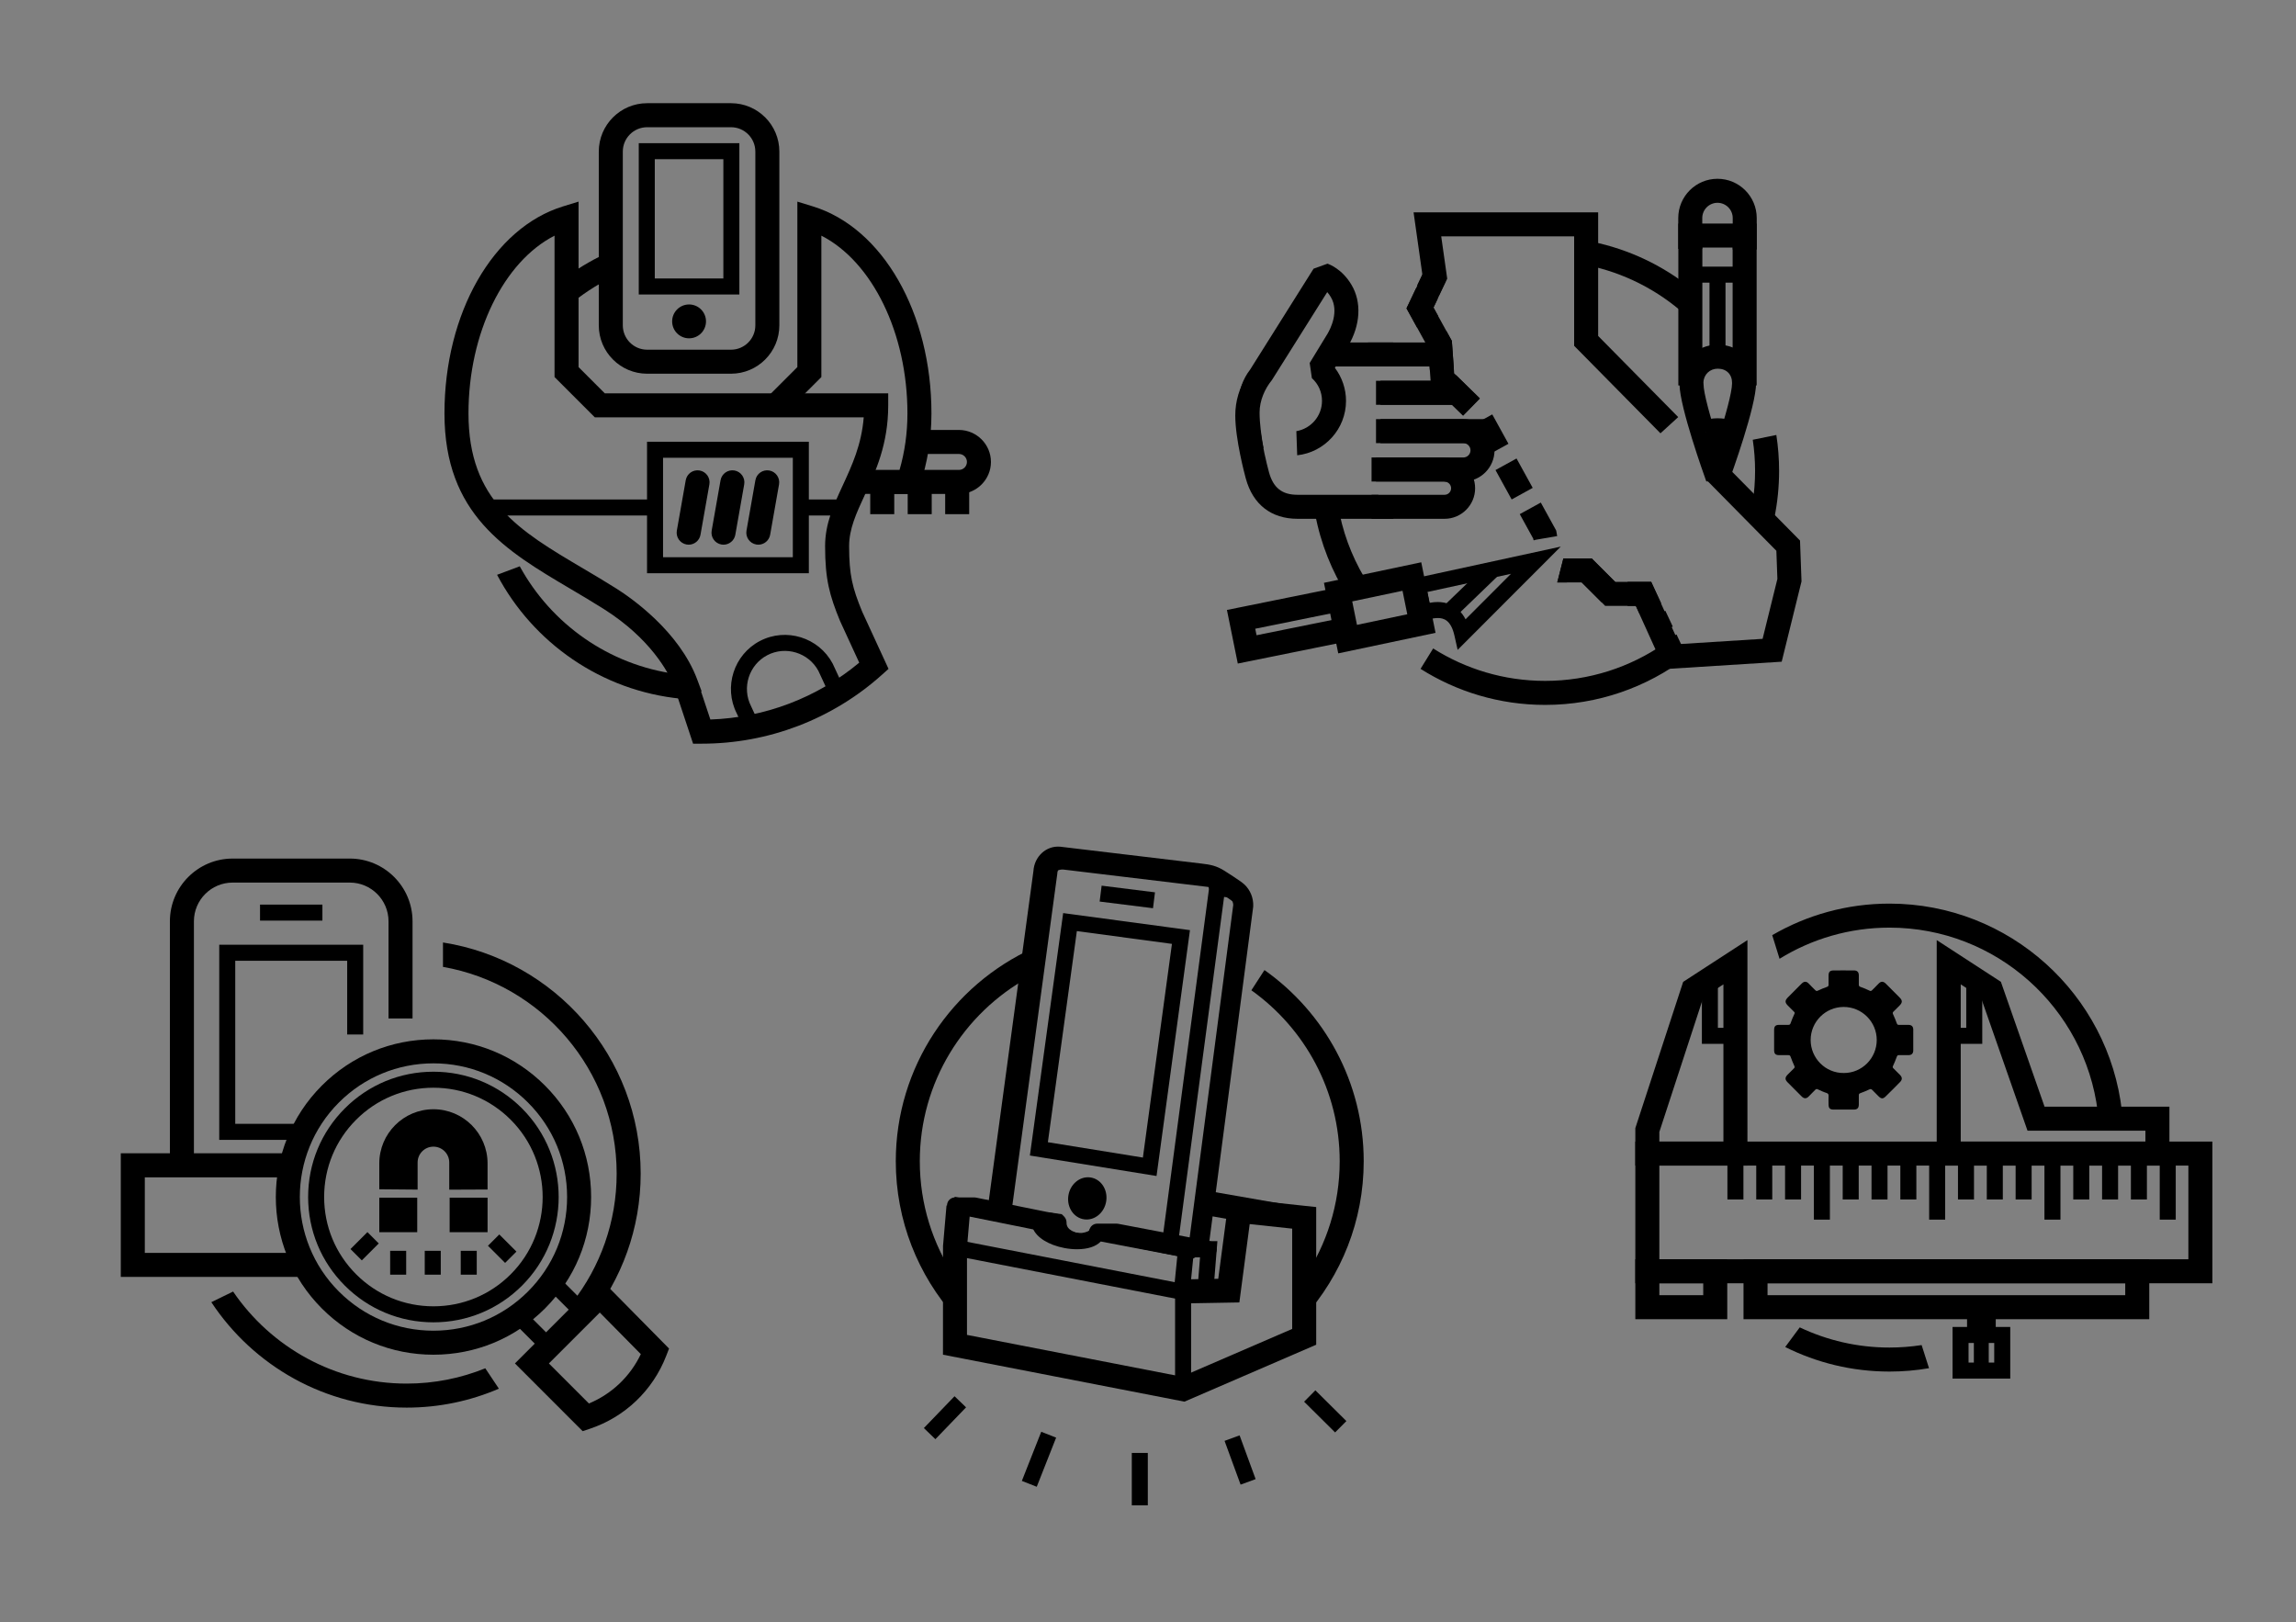 <?xml version="1.0" encoding="utf-8"?>
<!-- Generator: Adobe Illustrator 16.0.4, SVG Export Plug-In . SVG Version: 6.00 Build 0)  -->
<!DOCTYPE svg PUBLIC "-//W3C//DTD SVG 1.1//EN" "http://www.w3.org/Graphics/SVG/1.1/DTD/svg11.dtd">
<svg version="1.1" id="Layer_1" xmlns="http://www.w3.org/2000/svg" xmlns:xlink="http://www.w3.org/1999/xlink" x="0px" y="0px"
	 width="829.459px" height="585.98px" viewBox="0 0 829.459 585.98" enable-background="new 0 0 829.459 585.98"
	 xml:space="preserve">
<rect x="0" y="0" width="829.459" height="585.98" fill="#808080" stroke="none"/>
<g>
	<g>
		<path d="M175.317,494.278c-8.775,3.556-18.351,5.532-28.386,5.532c-26.043,0-49.058-13.198-62.721-33.253l-7.866,3.842
			c15.132,22.928,41.121,38.088,70.587,38.088c11.817,0,23.074-2.442,33.298-6.842L175.317,494.278z"/>
		<path d="M222.776,423.964c0,17.484-5.953,33.6-15.929,46.439l6.175,6.175c11.527-14.447,18.431-32.736,18.431-52.614
			c0-42.15-31.016-77.19-71.422-83.506v8.815C195.627,355.501,222.776,386.612,222.776,423.964z"/>
	</g>
	<g>
		<g>
			<path d="M140.359,332.813V367.9h8.676v-35.087c0-12.499-10.17-22.667-22.67-22.667H84.049c-12.5,0-22.67,10.168-22.67,22.667
				v88.146h8.676v-88.146c0-7.714,6.277-13.992,13.995-13.992h42.316C134.082,318.821,140.359,325.1,140.359,332.813z"/>
		</g>
		<path d="M111.071,405.974H84.984V347.06h40.44v26.631h5.785v-32.416H79.2v70.482h28.977
			C109.018,409.786,109.978,407.853,111.071,405.974z"/>
		<g>
			<rect x="93.94" y="326.778" width="22.534" height="5.784"/>
		</g>
		<g>
			<path d="M108.49,452.589H52.313v-27.292h55.7c0.9-2.86,1.52-5.727,1.109-8.677H43.637v44.646h69.184
				C111.181,458.523,109.719,455.599,108.49,452.589z"/>
		</g>
	</g>
	<g>
		<g>
			<path d="M156.581,489.375c-15.216,0-29.52-5.926-40.28-16.687c-22.21-22.21-22.21-58.35,0.001-80.56
				c10.76-10.76,25.064-16.683,40.28-16.683s29.52,5.923,40.28,16.683s16.686,25.064,16.686,40.279
				c0,15.216-5.925,29.521-16.686,40.28C186.102,483.449,171.797,489.375,156.581,489.375z M156.582,384.123
				c-12.898,0-25.025,5.021-34.146,14.141c-18.828,18.828-18.828,49.463,0,68.29c9.121,9.122,21.246,14.146,34.145,14.146
				c12.897,0,25.025-5.023,34.146-14.146c9.121-9.12,14.145-21.247,14.145-34.146c0-12.897-5.024-25.023-14.145-34.145
				C181.607,389.145,169.48,384.123,156.582,384.123z"/>
		</g>
		<g>
			<path d="M156.583,477.675c-12.091,0-23.457-4.709-32.008-13.258c-8.55-8.55-13.259-19.917-13.259-32.009
				c0-12.091,4.709-23.458,13.259-32.007c8.551-8.55,19.917-13.259,32.008-13.259s23.458,4.709,32.007,13.259
				c17.649,17.648,17.649,46.366,0,64.016C180.041,472.966,168.674,477.675,156.583,477.675z M156.583,392.927
				c-10.546,0-20.461,4.107-27.918,11.564c-7.457,7.456-11.564,17.372-11.564,27.917c0,10.547,4.107,20.461,11.564,27.919
				c7.457,7.457,17.372,11.563,27.918,11.563s20.46-4.106,27.917-11.562c15.393-15.395,15.393-40.442,0-55.837
				C177.043,397.034,167.129,392.927,156.583,392.927z"/>
		</g>
		<polygon points="200.34,484.348 191.668,475.677 199.848,467.495 208.521,476.166 212.61,472.077 199.848,459.315 
			183.489,475.677 196.25,488.437 		"/>
		<g>
			<path d="M210.498,516.992l-2.062-2.052l-22.41-22.414l30.697-30.695l24.979,25.315l-1.013,2.617
				c-4.846,12.521-14.926,22.139-27.654,26.383L210.498,516.992z M198.295,492.527l14.462,14.465
				c8.251-3.43,14.901-9.755,18.748-17.826l-14.824-15.023L198.295,492.527z"/>
		</g>
		<g>
			<g>
				<path fill="#FFFFFF" d="M171.802,425.376v-5.114c0-8.408-6.812-15.221-15.218-15.221c-8.407,0-15.221,6.812-15.221,15.221v5.047
					l5.168,0.045v-5.425c0-5.552,4.5-10.053,10.052-10.053c5.55,0,10.049,4.501,10.049,10.053v5.471L171.802,425.376z"/>
				<path d="M162.295,429.756v-9.827c0-3.15-2.562-5.714-5.711-5.714c-3.151,0-5.714,2.563-5.714,5.714v9.802l-13.845-0.121v-9.348
					c0-10.785,8.774-19.559,19.559-19.559c10.783,0,19.556,8.773,19.556,19.559v9.434L162.295,429.756z"/>
			</g>
			<g>
				<rect x="141.363" y="436.987" fill="#FFFFFF" width="5.026" height="3.79"/>
				<rect x="137.025" y="432.65" width="13.702" height="12.465"/>
			</g>
			<g>
				<rect x="166.776" y="436.987" fill="#FFFFFF" width="5.026" height="3.79"/>
				<rect x="162.438" y="432.65" width="13.702" height="12.465"/>
			</g>
			<g>
				<rect x="166.448" y="451.843" width="5.784" height="8.617"/>
			</g>
			<g>
				
					<rect x="176.999" y="448.237" transform="matrix(0.707 0.707 -0.707 0.707 372.137 3.888)" width="8.756" height="5.783"/>
			</g>
			<g>
				<rect x="140.951" y="451.843" width="5.784" height="8.617"/>
			</g>
			<g>
				
					<rect x="128.946" y="446.003" transform="matrix(0.707 0.707 -0.707 0.707 356.901 38.595)" width="5.785" height="8.661"/>
			</g>
			<g>
				<rect x="153.445" y="451.843" width="5.784" height="8.617"/>
			</g>
		</g>
	</g>
</g>
<g>
	<g>
		<path d="M694.214,485.896c-3.791,0.585-7.673,0.891-11.625,0.891c-11.589,0-22.573-2.621-32.406-7.288l-5.252,7.096
			c11.346,5.672,24.135,8.869,37.658,8.869c4.87,0,9.645-0.42,14.293-1.216L694.214,485.896z"/>
		<path d="M757.828,401.507c0.07-0.003,0.132-0.021,0.202-0.021h8.55c-4.716-42.171-40.58-75.067-83.991-75.067
			c-15.423,0-29.892,4.155-42.352,11.399l2.648,8.532c11.556-7.13,25.155-11.255,39.703-11.255
			C721.216,335.096,753.166,364.125,757.828,401.507z"/>
	</g>
	<g>
		<g>
			<path d="M799.256,463.563H590.784v-51.18h208.472V463.563z M599.461,454.887h191.118v-33.826H599.461V454.887z"/>
		</g>
		<g>
			<path d="M776.447,476.549H629.869v-21.662h146.578V476.549z M638.545,467.873h129.226v-4.31H638.545V467.873z"/>
		</g>
		<g>
			<path d="M623.992,476.549h-33.208v-21.662h33.208V476.549z M599.461,467.873h15.855v-4.31h-15.855V467.873z"/>
		</g>
		<g>
			<g>
				<path d="M631.283,421.061h-40.499v-13.542l17.278-52.83l23.221-15.088V421.061z M599.461,412.384h23.146v-56.8l-7.251,4.711
					l-15.895,48.606V412.384z"/>
			</g>
			<g>
				<polygon points="625.903,377.078 614.827,377.078 614.827,354.283 620.611,354.283 620.611,371.294 625.903,371.294 				"/>
			</g>
		</g>
		<g>
			<g>
				<path d="M783.733,421.061h-84.071v-81.46l23.181,15.061l15.777,45.107h45.113V421.061z M708.339,412.384h66.719v-3.939h-42.594
					l-16.832-48.122l-7.293-4.738V412.384z"/>
			</g>
			<g>
				<polygon points="716.118,377.078 707.125,377.078 707.125,371.294 710.335,371.294 710.335,354.283 716.118,354.283 				"/>
			</g>
		</g>
		<g>
			<rect x="713.514" y="472.211" fill="#FFFFFF" width="4.582" height="9.866"/>
			<rect x="710.622" y="469.318" width="10.366" height="15.649"/>
		</g>
		<g>
			<path d="M726.226,498h-20.841v-18.651h20.841V498z M711.168,492.215h9.273v-7.083h-9.273V492.215z"/>
		</g>
		<g>
			<rect x="713.084" y="482.24" width="5.373" height="12.867"/>
		</g>
		<g>
			<g>
				<rect x="624.053" y="416.723" width="5.784" height="16.57"/>
			</g>
			<g>
				<rect x="634.463" y="416.723" width="5.784" height="16.57"/>
			</g>
			<g>
				<rect x="644.877" y="416.723" width="5.784" height="16.57"/>
			</g>
			<g>
				<rect x="655.287" y="416.723" width="5.785" height="23.856"/>
			</g>
			<g>
				<rect x="665.7" y="416.723" width="5.783" height="16.57"/>
			</g>
			<g>
				<rect x="676.11" y="416.723" width="5.783" height="16.57"/>
			</g>
			<g>
				<rect x="686.524" y="416.723" width="5.783" height="16.57"/>
			</g>
			<g>
				<rect x="696.934" y="416.723" width="5.784" height="23.856"/>
			</g>
			<g>
				<rect x="707.346" y="416.723" width="5.785" height="16.57"/>
			</g>
			<g>
				<rect x="717.757" y="416.723" width="5.784" height="16.57"/>
			</g>
			<g>
				<rect x="728.171" y="416.723" width="5.784" height="16.57"/>
			</g>
			<g>
				<rect x="738.582" y="416.723" width="5.784" height="23.856"/>
			</g>
			<g>
				<rect x="748.992" y="416.723" width="5.784" height="16.57"/>
			</g>
			<g>
				<rect x="759.405" y="416.723" width="5.784" height="16.57"/>
			</g>
			<g>
				<rect x="769.815" y="416.723" width="5.784" height="16.57"/>
			</g>
			<g>
				<rect x="780.229" y="416.723" width="5.784" height="23.856"/>
			</g>
		</g>
		<g id="Pue1W4_4_">
			<g>
				<g>
					<path fill-rule="evenodd" clip-rule="evenodd" d="M666.172,350.55c1.217,0,2.431-0.021,3.647,0.008
						c1.132,0.026,1.686,0.597,1.704,1.74c0.02,1.121,0.017,2.245-0.001,3.367c-0.009,0.49,0.161,0.694,0.666,0.863
						c1.097,0.365,2.163,0.84,3.209,1.339c0.431,0.206,0.656,0.107,0.945-0.194c0.744-0.774,1.547-1.497,2.27-2.29
						c0.978-1.083,1.867-0.868,2.725,0.014c1.63,1.675,3.309,3.304,4.95,4.968c1.029,1.048,1.01,1.802-0.033,2.864
						c-0.719,0.736-1.44,1.468-2.186,2.18c-0.307,0.291-0.385,0.522-0.188,0.946c0.509,1.093,0.965,2.214,1.379,3.344
						c0.139,0.382,0.316,0.525,0.69,0.522c1.169-0.008,2.339-0.017,3.507,0.003c1.142,0.018,1.723,0.567,1.733,1.709
						c0.023,2.521,0.024,5.049-0.002,7.575c-0.009,1.053-0.603,1.62-1.655,1.646c-1.167,0.026-2.336,0.015-3.506,0
						c-0.43-0.002-0.627,0.139-0.783,0.585c-0.398,1.138-0.887,2.245-1.38,3.348c-0.159,0.354-0.122,0.567,0.152,0.829
						c0.809,0.779,1.604,1.57,2.38,2.379c0.848,0.877,0.88,1.705,0.04,2.561c-1.732,1.774-3.481,3.528-5.258,5.257
						c-0.922,0.898-1.547,0.858-2.504-0.068c-0.77-0.748-1.536-1.505-2.275-2.287c-0.324-0.342-0.599-0.435-1.059-0.221
						c-1.05,0.491-2.12,0.952-3.213,1.336c-0.438,0.152-0.609,0.327-0.604,0.769c0.015,1.121,0.017,2.242,0,3.363
						c-0.018,1.246-0.547,1.808-1.77,1.818c-2.479,0.023-4.957,0.026-7.435-0.002c-1.252-0.012-1.713-0.532-1.729-1.834
						c-0.012-1.027-0.031-2.059,0.008-3.083c0.021-0.591-0.12-0.89-0.757-1.088c-1.059-0.331-2.066-0.825-3.084-1.279
						c-0.37-0.164-0.631-0.226-0.957,0.13c-0.726,0.794-1.545,1.502-2.263,2.3c-1.039,1.154-1.929,0.864-2.725,0.047
						c-1.666-1.702-3.377-3.366-5.048-5.066c-0.966-0.986-0.934-1.742,0.062-2.763c0.751-0.77,1.507-1.536,2.286-2.275
						c0.288-0.274,0.272-0.5,0.127-0.833c-0.482-1.104-0.974-2.213-1.369-3.348c-0.158-0.454-0.371-0.575-0.795-0.573
						c-1.122,0.015-2.244,0.017-3.366,0.003c-1.271-0.017-1.773-0.497-1.785-1.779c-0.022-2.477-0.023-4.953,0.002-7.433
						c0.013-1.206,0.516-1.695,1.704-1.721c1.122-0.025,2.246-0.015,3.366-0.003c0.463,0.006,0.718-0.088,0.892-0.63
						c0.369-1.144,0.886-2.242,1.373-3.347c0.129-0.291,0.147-0.48-0.098-0.717c-0.772-0.746-1.53-1.512-2.284-2.277
						c-1.09-1.109-1.09-1.835,0.028-2.965c1.612-1.63,3.256-3.226,4.851-4.869c0.904-0.933,1.789-1.121,2.825,0.043
						c0.684,0.768,1.451,1.456,2.172,2.191c0.273,0.278,0.486,0.442,0.938,0.226c1.087-0.517,2.205-0.982,3.344-1.379
						c0.465-0.16,0.559-0.395,0.554-0.808c-0.01-1.076-0.011-2.149,0-3.225c0.012-1.438,0.47-1.893,1.935-1.912
						C663.742,350.536,664.958,350.55,666.172,350.55z M666.116,387.612c6.535,0.028,11.872-5.34,11.879-11.909
						c0.006-6.601-5.36-11.978-11.992-11.952c-6.539,0.027-11.874,5.354-11.883,11.927
						C654.108,382.249,659.467,387.694,666.116,387.612z"/>
				</g>
			</g>
		</g>
	</g>
</g>
<g>
	<g>
		<path d="M344.998,461.459c-8.021-12.028-12.709-26.46-12.709-41.969c0-28.538,15.85-53.436,39.203-66.379
			c0.221-3.533,0.717-7.2,1.77-10.608c-29.256,13.306-49.648,42.81-49.648,76.987c0,21.522,8.091,41.189,21.385,56.127V461.459z"/>
		<path d="M483.982,419.49c0,15.586-4.731,30.086-12.826,42.149v14.108c13.364-14.955,21.501-34.673,21.501-56.258
			c0-28.499-14.179-53.747-35.852-69.065l-4.729,7.305C471.367,371.494,483.982,394.04,483.982,419.49z"/>
		<path d="M427.533,501.762c9.77-2.303,18.888-6.307,27.029-11.68L427.533,501.762z"/>
	</g>
	<g>
		<g>
			<polygon points="434.933,429.946 433.788,438.666 447.099,440.989 470.771,443.529 471.778,436.374 			"/>
		</g>
		<g>
			<g>
				<path d="M443.832,318.375l-5.39-0.644c0.78,1.042,1.234,2.371,1.184,3.787l-0.285,2.146l3.849,0.459l0.099,0.011
					c1.231,0.104,2.232,1.379,2.232,2.811l-15.764,120.23l-0.022,0.271c-0.043,1.193-0.743,2.026-1.701,2.026
					c-0.071,0-0.144-0.005-0.161-0.005c-0.004,0-0.006,0.001-0.004,0.001l-5.102-0.905c-0.143,1.335-0.738,2.459-1.602,3.241
					c1.574,0.246,3.16,0.409,4.765,0.456c1.901,0.056,2.913,1.456,3.054,2.929c3.596-0.455,6.317-3.465,6.524-7.383l15.77-120.267
					l0.021-0.271C451.464,322.747,448.118,318.771,443.832,318.375z"/>
			</g>
			<g>
				<path d="M435.05,312.729l-52.186-5.439c-4.269-0.36-7.851,3.06-8.09,7.523L358.1,437.89l5.778,1.141
					c-0.02-0.143-0.037-0.288-0.037-0.433l16.683-123.136l0.025-0.285c0.042-1.193,0.788-2.13,1.697-2.13
					c0.044,0,0.08,0.002,0.071,0l52.19,5.44c1.228,0.104,2.228,1.378,2.229,2.811L419.935,447.77l-0.023,0.276
					c-0.024,0.681-0.271,1.239-0.65,1.598l5.959,1.135c0.258-0.74,0.421-1.533,0.465-2.371l16.808-126.508l0.023-0.275
					C442.68,317.081,439.307,313.089,435.05,312.729z"/>
				<path d="M385.058,447.993c4.77,0.909,9.051,0.182,10.583-1.611l-19.573-3.22C377.211,445.2,380.69,447.157,385.058,447.993z"/>
			</g>
			<g>
				<path d="M417.814,424.814l-45.755-7.396l12.023-87.575l45.807,6.164L417.814,424.814z M378.557,412.608l34.325,5.55
					l10.497-77.192l-34.351-4.623L378.557,412.608z"/>
			</g>
			<g>
				<path d="M399.65,433.817c-0.596,4.202-4.163,7.179-7.952,6.659c-3.774-0.521-6.342-4.315-5.75-8.483
					c0.593-4.17,4.122-7.157,7.899-6.666C397.643,425.817,400.245,429.62,399.65,433.817z"/>
			</g>
			<g>
				
					<rect x="439.082" y="317.534" transform="matrix(0.821 0.572 -0.572 0.821 262.733 -195.894)" width="8.448" height="5.784"/>
			</g>
			<g>
				
					<rect x="397.679" y="321.186" transform="matrix(0.992 0.124 -0.124 0.992 43.306 -47.992)" width="19.431" height="5.785"/>
			</g>
			<g>
				<path d="M395.39,446.646l-19.29-3.422c1.178,2.015,4.633,3.943,8.958,4.77C389.587,448.857,393.675,448.244,395.39,446.646z"/>
				<path d="M449.539,319.484c-1.336-1.254-7.127-4.884-7.175-4.914c-2.983-1.878-5.147-2.241-8.347-2.618l-50.885-6.078
					l-0.146-0.014c-5.067-0.442-9.342,3.581-9.653,8.827l-16.654,122.922l8.779,1.733c-0.088-0.194-0.159-0.405-0.17-0.65
					l16.667-123.025l0.037-0.428c0.017-0.455,0.212-0.697,0.252-0.732l-0.109-0.054c0.625-0.269,1.314-0.394,2.038-0.333
					l59.359,7.133c2.8,0.237,4.986,2.884,4.875,5.911l-15.784,120.389c-0.055,1.529-0.687,2.83-1.657,3.693h5.209
					c0.435-1.019,0.705-2.13,0.772-3.295l15.763-120.212l0.033-0.41C452.85,324.354,451.682,321.493,449.539,319.484z"/>
			</g>
		</g>
		<g>
			<g>
				<path d="M438.113,469.402h-12.026l-85.236-16.574l1.599-18.537l2.595-1.926l34.019,6.717l-0.495,2.656
					c0.347,0.73,2.67,2.58,7.033,3.414c1.188,0.227,2.358,0.343,3.473,0.343c2.612-0.001,4.057-0.647,4.359-0.967
					c0.299-0.683,0.844-1.235,1.703-1.723l0.924-0.521l31.894,6.07h11.845L438.113,469.402z M426.645,463.618h6.129l0.759-9.479
					h-6.123l-29.749-5.662c-1.691,1.803-4.696,2.801-8.586,2.802c-1.478,0-3.013-0.15-4.559-0.445
					c-5.806-1.109-10.044-3.844-11.338-7.019l-25.313-4.997l-0.803,9.326L426.645,463.618z"/>
			</g>
			<g>
				<polygon fill="#FFFFFF" points="436.665,451.246 427.587,451.246 396.389,444.916 403.385,444.916 				"/>
				<path d="M436.665,454.139h-9.078c-0.193,0-0.386-0.02-0.576-0.059l-31.197-6.329c-1.456-0.295-2.45-1.645-2.303-3.122
					c0.149-1.479,1.393-2.604,2.878-2.604h6.996c0.182,0,0.362,0.017,0.54,0.051l33.282,6.33c1.465,0.278,2.479,1.627,2.337,3.112
					C439.405,453.003,438.157,454.139,436.665,454.139z"/>
			</g>
			<g>
				<polygon fill="#FFFFFF" points="381.923,441.493 374.927,441.493 345.021,435.449 352.017,435.449 				"/>
				<path d="M381.923,444.385h-6.996c-0.192,0-0.383-0.019-0.574-0.057l-29.906-6.044c-1.456-0.294-2.453-1.644-2.305-3.123
					c0.148-1.478,1.393-2.604,2.878-2.604h6.997c0.192,0,0.385,0.021,0.574,0.059l29.905,6.044c1.455,0.294,2.452,1.645,2.305,3.122
					C384.653,443.26,383.409,444.385,381.923,444.385z"/>
			</g>
			<g>
				<path d="M388.297,451.183c-5.625-1.478-7.803-4.447-8.499-7.262l-2.147-0.297l0.793-5.729l5.116,0.709l0.678,0.65
					c0.682,0.655,1.039,1.411,1.061,2.245c0.007,1.062,0.015,2.919,4.467,4.09L388.297,451.183z"/>
			</g>
			<g>
				
					<rect x="425.173" y="451.214" transform="matrix(0.995 0.1 -0.1 0.995 47.656 -40.303)" width="5.784" height="13.249"/>
			</g>
		</g>
		<g>
			<rect x="424.514" y="466.511" width="5.784" height="35.308"/>
		</g>
		<g>
			<polygon points="427.895,506.332 340.66,489.368 340.676,450.113 341.938,435.464 350.583,436.209 349.336,450.673 
				349.336,482.218 426.917,497.303 466.818,480.061 466.818,443.833 451.467,442.189 447.731,470.492 427.482,470.849 
				427.329,462.174 440.107,461.948 443.973,432.662 475.495,436.037 475.495,485.764 			"/>
		</g>
		<g>
			<rect x="408.878" y="524.858" width="5.783" height="18.925"/>
		</g>
		<g>
			<rect x="439.472" y="524.43" transform="matrix(0.344 0.939 -0.939 0.344 789.082 -74.558)" width="16.833" height="5.785"/>
		</g>
		<g>
			
				<rect x="471.208" y="507.059" transform="matrix(0.71 0.704 -0.704 0.71 497.608 -189.507)" width="15.779" height="5.785"/>
		</g>
		<g>
			
				<rect x="372.431" y="517.746" transform="matrix(0.93 0.367 -0.367 0.93 219.816 -100.977)" width="5.782" height="19.087"/>
		</g>
		<g>
			
				<rect x="338.853" y="504.2" transform="matrix(0.72 0.694 -0.694 0.72 450.781 -93.813)" width="5.784" height="15.971"/>
		</g>
	</g>
</g>
<g>
	<g>
		<path d="M494.807,211.68c-5.133-7.797-8.876-16.586-10.849-26.022h-8.847c2.005,10.737,6.054,20.76,11.714,29.663
			C489.453,214.035,492.106,212.801,494.807,211.68z"/>
		<g>
			<path d="M575.155,87.318c0.285,2.986,0.37,5.975,0.359,8.965c13.499,3.172,25.622,9.947,35.284,19.272
				c0.033-3.779,0.17-7.563,0.229-11.359C600.759,95.947,588.524,90.056,575.155,87.318z"/>
			<path d="M633.214,181.288c0.21,0.089,0.423,0.206,0.636,0.355c2.445,1.709,4.885,3.429,7.187,5.293
				c1.104-5.438,1.685-11.064,1.685-16.822c0-4.414-0.342-8.75-0.997-12.983l-8.519,1.729c0.549,3.673,0.839,7.43,0.839,11.254
				C634.044,173.91,633.756,177.64,633.214,181.288z"/>
			<path d="M604.842,236.263c-1.728-0.889-2.92-2.159-3.734-3.661c-12.209,8.416-26.99,13.359-42.911,13.359
				c-14.862,0-28.738-4.299-40.453-11.717l-4.552,7.373c13.04,8.239,28.472,13.021,45.005,13.021
				c19.116,0,36.769-6.383,50.943-17.125C607.64,237.315,606.182,236.952,604.842,236.263z"/>
		</g>
	</g>
	<g>
		<path d="M500.811,131.239h6.765v-3.195l-4.338-4.338h-20.494l-5.295,8.676h20.938
			C498.896,131.705,499.701,131.239,500.811,131.239z"/>
		<path d="M500.169,179.712c-1.006-0.006-1.762-0.396-2.276-0.976h-29.155c-5.589,0-8.766-2.516-10.304-8.159
			c-0.958-3.513-2.402-9.692-3.096-15.121c-2.217-2.54-3.516-5.933-3.516-9.847c0-3.623,1.257-6.947,3.348-9.584l6.134-9.756
			c-8.889,4.248-15.045,13.325-15.045,23.815c0,8.575,3.415,21.347,3.804,22.775c2.558,9.384,9.189,14.553,18.675,14.553h34.5
			l4.338-4.338v-2.842C505.123,179.882,502.655,179.729,500.169,179.712z"/>
		<g>
			<g>
				<polygon points="520.238,124.409 519.852,123.706 494.206,123.706 494.206,132.382 520.806,132.382 				"/>
				<path d="M521.885,137.557h-24.783v8.676h32.293c0.437,0,0.867-0.031,1.291-0.08L521.885,137.557z"/>
			</g>
		</g>
		<g>
			<g>
				<polygon points="521.885,137.557 498.711,137.557 498.711,146.233 530.769,146.233 				"/>
				<path d="M537.536,151.404h-38.825v8.676h37.418c0.58,0,1.146-0.058,1.701-0.143L537.536,151.404z"/>
			</g>
		</g>
		<g>
			<path d="M528.649,173.934h-31.548v-8.676h31.548c1.426,0,2.586-1.162,2.586-2.59c0-1.426-1.16-2.587-2.586-2.587h-31.548v-8.676
				h31.548c6.21,0,11.263,5.052,11.263,11.263C539.912,168.879,534.859,173.934,528.649,173.934z"/>
		</g>
		<g>
			<path d="M521.865,187.413h-26.371v-8.676h26.371c1.304,0,2.366-1.062,2.366-2.366c0-1.305-1.062-2.367-2.366-2.367l-0.071-0.071
				h-26.3v-8.676h26.371l0.07,0.071c6.057,0.039,10.971,4.978,10.971,11.043C532.906,182.459,527.953,187.413,521.865,187.413z"/>
		</g>
		<g>
			<path d="M488.248,102.895c-3.431-5.786-8.149-7.471-8.675-7.644l-5.027,1.812l-22.931,36.466
				c-2.703,3.497-4.131,7.669-4.131,12.082c0,7.244,3.479,13.163,8.985,16.371c-0.735-3.999-1.431-8.961-1.431-12.962
				c0-4.298,1.877-8.573,4.444-11.704l19.992-31.793c0.438,0.489,0.886,1.083,1.31,1.799c3.074,5.18-0.158,11.467-1.189,13.215
				l-6.455,10.577l0.787,5.473c2.36,2.142,3.66,5.062,3.66,8.221c0,5.494-4.015,10.058-9.264,10.943
				c0.107,3.069,0.212,6.066,0.305,8.72c9.901-1.079,17.636-9.483,17.636-19.664c0-4.328-1.439-8.524-4.029-11.941l4.799-7.865
				C491.508,117.417,491.962,109.153,488.248,102.895z"/>
		</g>
	</g>
	<g>
		<g>
			<polygon points="524.497,123.151 517.864,111.1 522.824,100.672 520.66,85.386 568.68,85.386 568.68,124.92 599.866,156.527 
				606.276,150.67 577.355,121.361 577.355,76.709 510.671,76.709 513.867,99.303 508.117,111.39 515.978,125.667 516.911,138.762 
				528.484,150.067 534.547,143.86 525.331,134.859 			"/>
			<polygon points="650.282,195.269 622.959,167.578 616.549,173.435 641.734,198.959 642.105,209.129 636.761,230.775 
				606.719,232.67 596.539,210.199 583.493,210.199 575.015,201.724 564.787,201.724 562.578,210.4 571.423,210.4 579.901,218.875 
				590.945,218.875 601.287,241.706 643.66,239.033 650.819,210.028 			"/>
		</g>
		<g>
			<g>
				
					<rect x="512.766" y="99.707" transform="matrix(0.903 0.429 -0.429 0.903 94.198 -212.16)" width="8.675" height="5.783"/>
			</g>
			<g>
				<polygon points="511.979,118.404 508.117,111.39 511.558,104.158 519.393,107.884 517.864,111.1 519.581,114.22 				"/>
			</g>
			<g>
				<path d="M554.252,195.213l-0.066-0.119l-0.189,0.033l-0.096-0.552l-4.87-8.848l7.601-4.184l5.573,10.125l0.342,1.987
					l-7.947,1.367L554.252,195.213z M546.108,180.421l-5.844-10.615l7.602-4.185l5.843,10.615L546.108,180.421z M537.344,164.499
					l-5.844-10.614l7.602-4.185l5.844,10.614L537.344,164.499z M528.586,150.167l-8.668-8.467l6.063-6.207l8.668,8.467
					L528.586,150.167z M516.545,133.626l-0.567-7.96l-1.076-1.956l7.602-4.184l1.994,3.624l0.702,9.858L516.545,133.626z"/>
			</g>
			<polygon points="564.787,201.724 562.578,210.4 566.065,210.4 566.065,201.724 			"/>
			<g>
				<polygon points="578.566,217.542 570.151,209.129 572.415,206.865 572.415,201.724 575.015,201.724 584.701,211.405 				"/>
			</g>
			<g>
				<polygon points="592.273,221.617 590.987,218.875 587.958,218.875 587.958,210.199 596.498,210.199 600.128,217.93 				"/>
			</g>
			<g>
				
					<rect x="595.728" y="221.13" transform="matrix(0.425 0.905 -0.905 0.425 548.577 -412.462)" width="6.29" height="8.675"/>
			</g>
			<g>
				
					<rect x="599.882" y="229.442" transform="matrix(0.425 0.905 -0.905 0.425 558.361 -411.214)" width="5.784" height="8.675"/>
			</g>
		</g>
	</g>
	<g>
		<g>
			<path d="M484.535,223.278l-30.587,6.197l-0.478-2.354l30.477-6.173c-0.65-2.747-1.132-5.527-1.106-8.435
				c0.001-0.069,0.015-0.131,0.02-0.198l-39.616,8.024l3.923,19.361l39.471-7.996C486.087,228.844,485.272,226.066,484.535,223.278z
				"/>
		</g>
		<g>
			<path d="M483.458,236.024l-5.163-25.487l35.15-7.417l5.163,25.487L483.458,236.024z M488.507,217.25l1.718,8.479l18.171-3.834
				l-1.718-8.479L488.507,217.25z"/>
		</g>
		<g>
			<path d="M526.593,234.761l-1.151-5.133c-1.267-5.648-3.893-6.372-6.04-6.372c-0.639,0-1.342,0.077-2.091,0.229l-5.364,1.088
				l-3.073-15.176l54.973-11.936L526.593,234.761z M519.401,217.472c2.782,0,7.293,0.92,10.049,6.243l16.408-16.43l-30.185,6.555
				l0.794,3.917C517.485,217.567,518.473,217.472,519.401,217.472z"/>
		</g>
		<g>
			
				<rect x="528.669" y="203.098" transform="matrix(0.694 0.72 -0.72 0.694 316.092 -317.349)" width="5.784" height="20.525"/>
		</g>
	</g>
	<g>
		<path d="M606.322,80.76v58.477h4.776c-0.007-0.176-0.018-0.355-0.018-0.514l-0.037-0.37c0-3.272,1.559-6.091,3.99-7.792h-0.036
			V89.436h10.936v40.916c2.546,1.633,4.14,4.483,4.14,8c0,0.272-0.014,0.571-0.036,0.884h4.573V80.76H606.322z"/>
		<g>
			<path d="M634.643,90.125h-8.676V78.76c0-3.034-2.467-5.501-5.499-5.501c-3.033,0-5.501,2.467-5.501,5.501v11.153h-8.676V78.76
				c0-7.817,6.359-14.177,14.177-14.177c7.815,0,14.175,6.36,14.175,14.177V90.125z"/>
		</g>
		<g>
			<path d="M624.579,173.925l-8.156-0.02c-0.981-2.726-9.513-26.657-9.678-34.943l-0.039-0.609c0-7.763,6.084-13.845,13.853-13.845
				c7.896,0,13.854,5.952,13.854,13.845C634.412,146.779,625.585,171.171,624.579,173.925z M615.385,138.167l0.034,0.555
				c0,3.245,2.436,11.919,5.11,20.278c2.724-8.421,5.206-17.222,5.206-20.648c0-3.14-2.032-5.168-5.177-5.168
				C617.669,133.184,615.476,135.313,615.385,138.167z"/>
		</g>
		<g>
			<rect x="614.562" y="96.321" width="11.809" height="5.784"/>
		</g>
		<g>
			<path fill="#FFFFFF" d="M616.221,156.142c1.354-0.46,2.802-0.708,4.31-0.708c1.491,0,2.923,0.243,4.262,0.692"/>
			<path d="M617.618,160.25l-2.794-8.214c3.643-1.239,7.693-1.248,11.347-0.023l-2.759,8.226
				C621.555,159.615,619.471,159.619,617.618,160.25z"/>
		</g>
		<g>
			<rect x="617.575" y="99.214" width="5.785" height="32.611"/>
		</g>
	</g>
</g>
<g>
	<g>
		<path d="M204.996,99.738c0.331,3.526,0.481,7.055,0.539,10.585c4.607-3.884,9.681-7.232,15.125-9.944v-9.584
			C215.102,93.22,209.856,96.228,204.996,99.738z"/>
		<g>
			<path d="M244.272,243.469c-24.393-3.258-45.154-18.149-56.501-38.898l-8.196,3.069c12.969,24.552,37.674,41.979,66.596,44.776
				C245.3,249.512,244.668,246.528,244.272,243.469z"/>
		</g>
	</g>
	<g>
		<g>
			<path d="M264.087,134.998h-30.302c-9.63,0-17.465-7.835-17.465-17.465V54.746c0-9.631,7.835-17.466,17.465-17.466h30.302
				c9.63,0,17.463,7.835,17.463,17.466v62.786C281.551,127.163,273.717,134.998,264.087,134.998z M233.785,45.957
				c-4.846,0-8.789,3.943-8.789,8.79v62.786c0,4.846,3.943,8.79,8.789,8.79h30.302c4.845,0,8.788-3.943,8.788-8.79V54.746
				c0-4.847-3.942-8.79-8.788-8.79H233.785z"/>
		</g>
		<g>
			<path d="M267.106,106.379h-36.344V51.722h36.344V106.379z M236.547,100.595h24.775V57.507h-24.775V100.595z"/>
		</g>
		<g>
			<circle cx="248.936" cy="116.098" r="6.115"/>
		</g>
	</g>
	<g>
		<g>
			<path d="M346.502,155.315l-14.571-0.004c-0.22,2.98-0.608,5.871-1.139,8.675l15.669,0.005c1.575,0.015,2.856,1.305,2.856,2.877
				s-1.281,2.862-2.816,2.876l-17.036,0.005c-0.4,1.468-0.828,2.918-1.308,4.333h-8.309v4.347l26.694-0.008
				c6.314-0.059,11.45-5.242,11.45-11.553C357.992,160.557,352.856,155.374,346.502,155.315z"/>
		</g>
		<g>
			<path d="M293.667,74.557l-5.613-1.725v59.781l-12.01,12.009l-0.011,3.931c3.249-1.085,6.656-1.461,10.091-1.741l10.606-10.605
				V85.133c18.317,9.338,31.092,35.104,31.092,64.2c0,7.046-0.957,13.898-2.847,20.411h-12.178
				c-0.952,3.111-2.798,5.826-4.396,8.676h22.864l0.999-2.944c2.809-8.28,4.233-17.076,4.233-26.143
				C336.498,113.057,318.885,82.309,293.667,74.557z"/>
		</g>
		<g>
			<line fill="#FFFFFF" x1="332.258" y1="174.09" x2="332.258" y2="185.735"/>
			<rect x="327.92" y="174.09" width="8.676" height="11.646"/>
		</g>
		<g>
			<line fill="#FFFFFF" x1="345.795" y1="174.09" x2="345.795" y2="185.735"/>
			<rect x="341.457" y="174.09" width="8.677" height="11.646"/>
		</g>
		<g>
			<line fill="#FFFFFF" x1="318.723" y1="174.09" x2="318.723" y2="185.735"/>
			<rect x="314.385" y="174.09" width="8.676" height="11.646"/>
		</g>
		<g>
			<path d="M253.516,268.647h-3.13l-6.994-21.059c-1.953-4.713-8.333-16.862-25.222-27.561c-3.992-2.529-8.05-4.924-11.973-7.241
				c-23.465-13.855-45.629-26.942-45.629-63.454c0-36.276,17.614-67.025,42.832-74.776l5.613-1.725v59.781l9.472,9.473H320.88v4.338
				c0,14.054-4.528,23.858-8.524,32.507c-3.006,6.508-5.603,12.128-5.603,18.329c0,10.442,1.185,15.106,4.74,23.744l9.5,20.617
				l-2.384,2.138C300.703,259.808,277.586,268.647,253.516,268.647z M253.268,249.797l3.361,10.12
				c19.742-0.687,38.626-7.898,53.78-20.536l-6.903-14.991c-3.828-9.287-5.428-15.109-5.428-27.13c0-8.108,3.11-14.839,6.402-21.966
				c3.329-7.207,6.757-14.627,7.552-24.531h-97.141l-14.555-14.556V85.133c-18.317,9.339-31.091,35.104-31.091,64.201
				c0,31.559,18.254,42.337,41.365,55.983c3.98,2.35,8.096,4.781,12.205,7.382c5.181,3.282,22.592,15.35,29.089,32.826l1.564,4.206
				L253.268,249.797z"/>
		</g>
		<g>
			<g>
				<rect x="174.177" y="180.435" width="62.466" height="5.784"/>
				<rect x="289.312" y="180.435" width="15.658" height="5.784"/>
			</g>
			<g>
				<path d="M292.204,207.075h-58.453v-47.498h58.453V207.075z M239.535,201.29h46.885v-35.929h-46.885V201.29z"/>
			</g>
			<g>
				<path d="M248.796,196.762c-0.25,0-0.504-0.021-0.759-0.066c-2.359-0.417-3.934-2.667-3.519-5.026l3.211-18.194
					c0.417-2.358,2.663-3.931,5.026-3.518c2.359,0.417,3.934,2.667,3.518,5.026l-3.211,18.194
					C252.691,195.282,250.861,196.762,248.796,196.762z"/>
			</g>
			<g>
				<path d="M261.377,196.762c-0.249,0-0.503-0.021-0.757-0.066c-2.36-0.416-3.936-2.666-3.519-5.026l3.209-18.194
					c0.417-2.359,2.667-3.932,5.025-3.519c2.36,0.416,3.935,2.666,3.52,5.026l-3.21,18.194
					C265.274,195.282,263.443,196.762,261.377,196.762z"/>
			</g>
			<g>
				<path d="M273.958,196.762c-0.25,0-0.504-0.021-0.759-0.066c-2.359-0.417-3.934-2.667-3.518-5.026l3.211-18.194
					c0.417-2.358,2.659-3.931,5.026-3.518c2.359,0.417,3.934,2.667,3.518,5.026l-3.211,18.194
					C277.853,195.282,276.023,196.762,273.958,196.762z"/>
			</g>
		</g>
		<g>
			<path d="M269.784,265.525l-3.636-7.845c-4.806-9.498-1.052-21.211,8.385-26.134c9.459-4.933,21.232-1.28,26.255,8.134
				l0.072,0.144l3.66,7.894l-5.248,2.433l-3.625-7.817c-3.556-6.577-11.811-9.117-18.44-5.66c-6.652,3.47-9.29,11.737-5.88,18.428
				l0.047,0.097l3.658,7.894L269.784,265.525z"/>
		</g>
	</g>
</g>
</svg>
